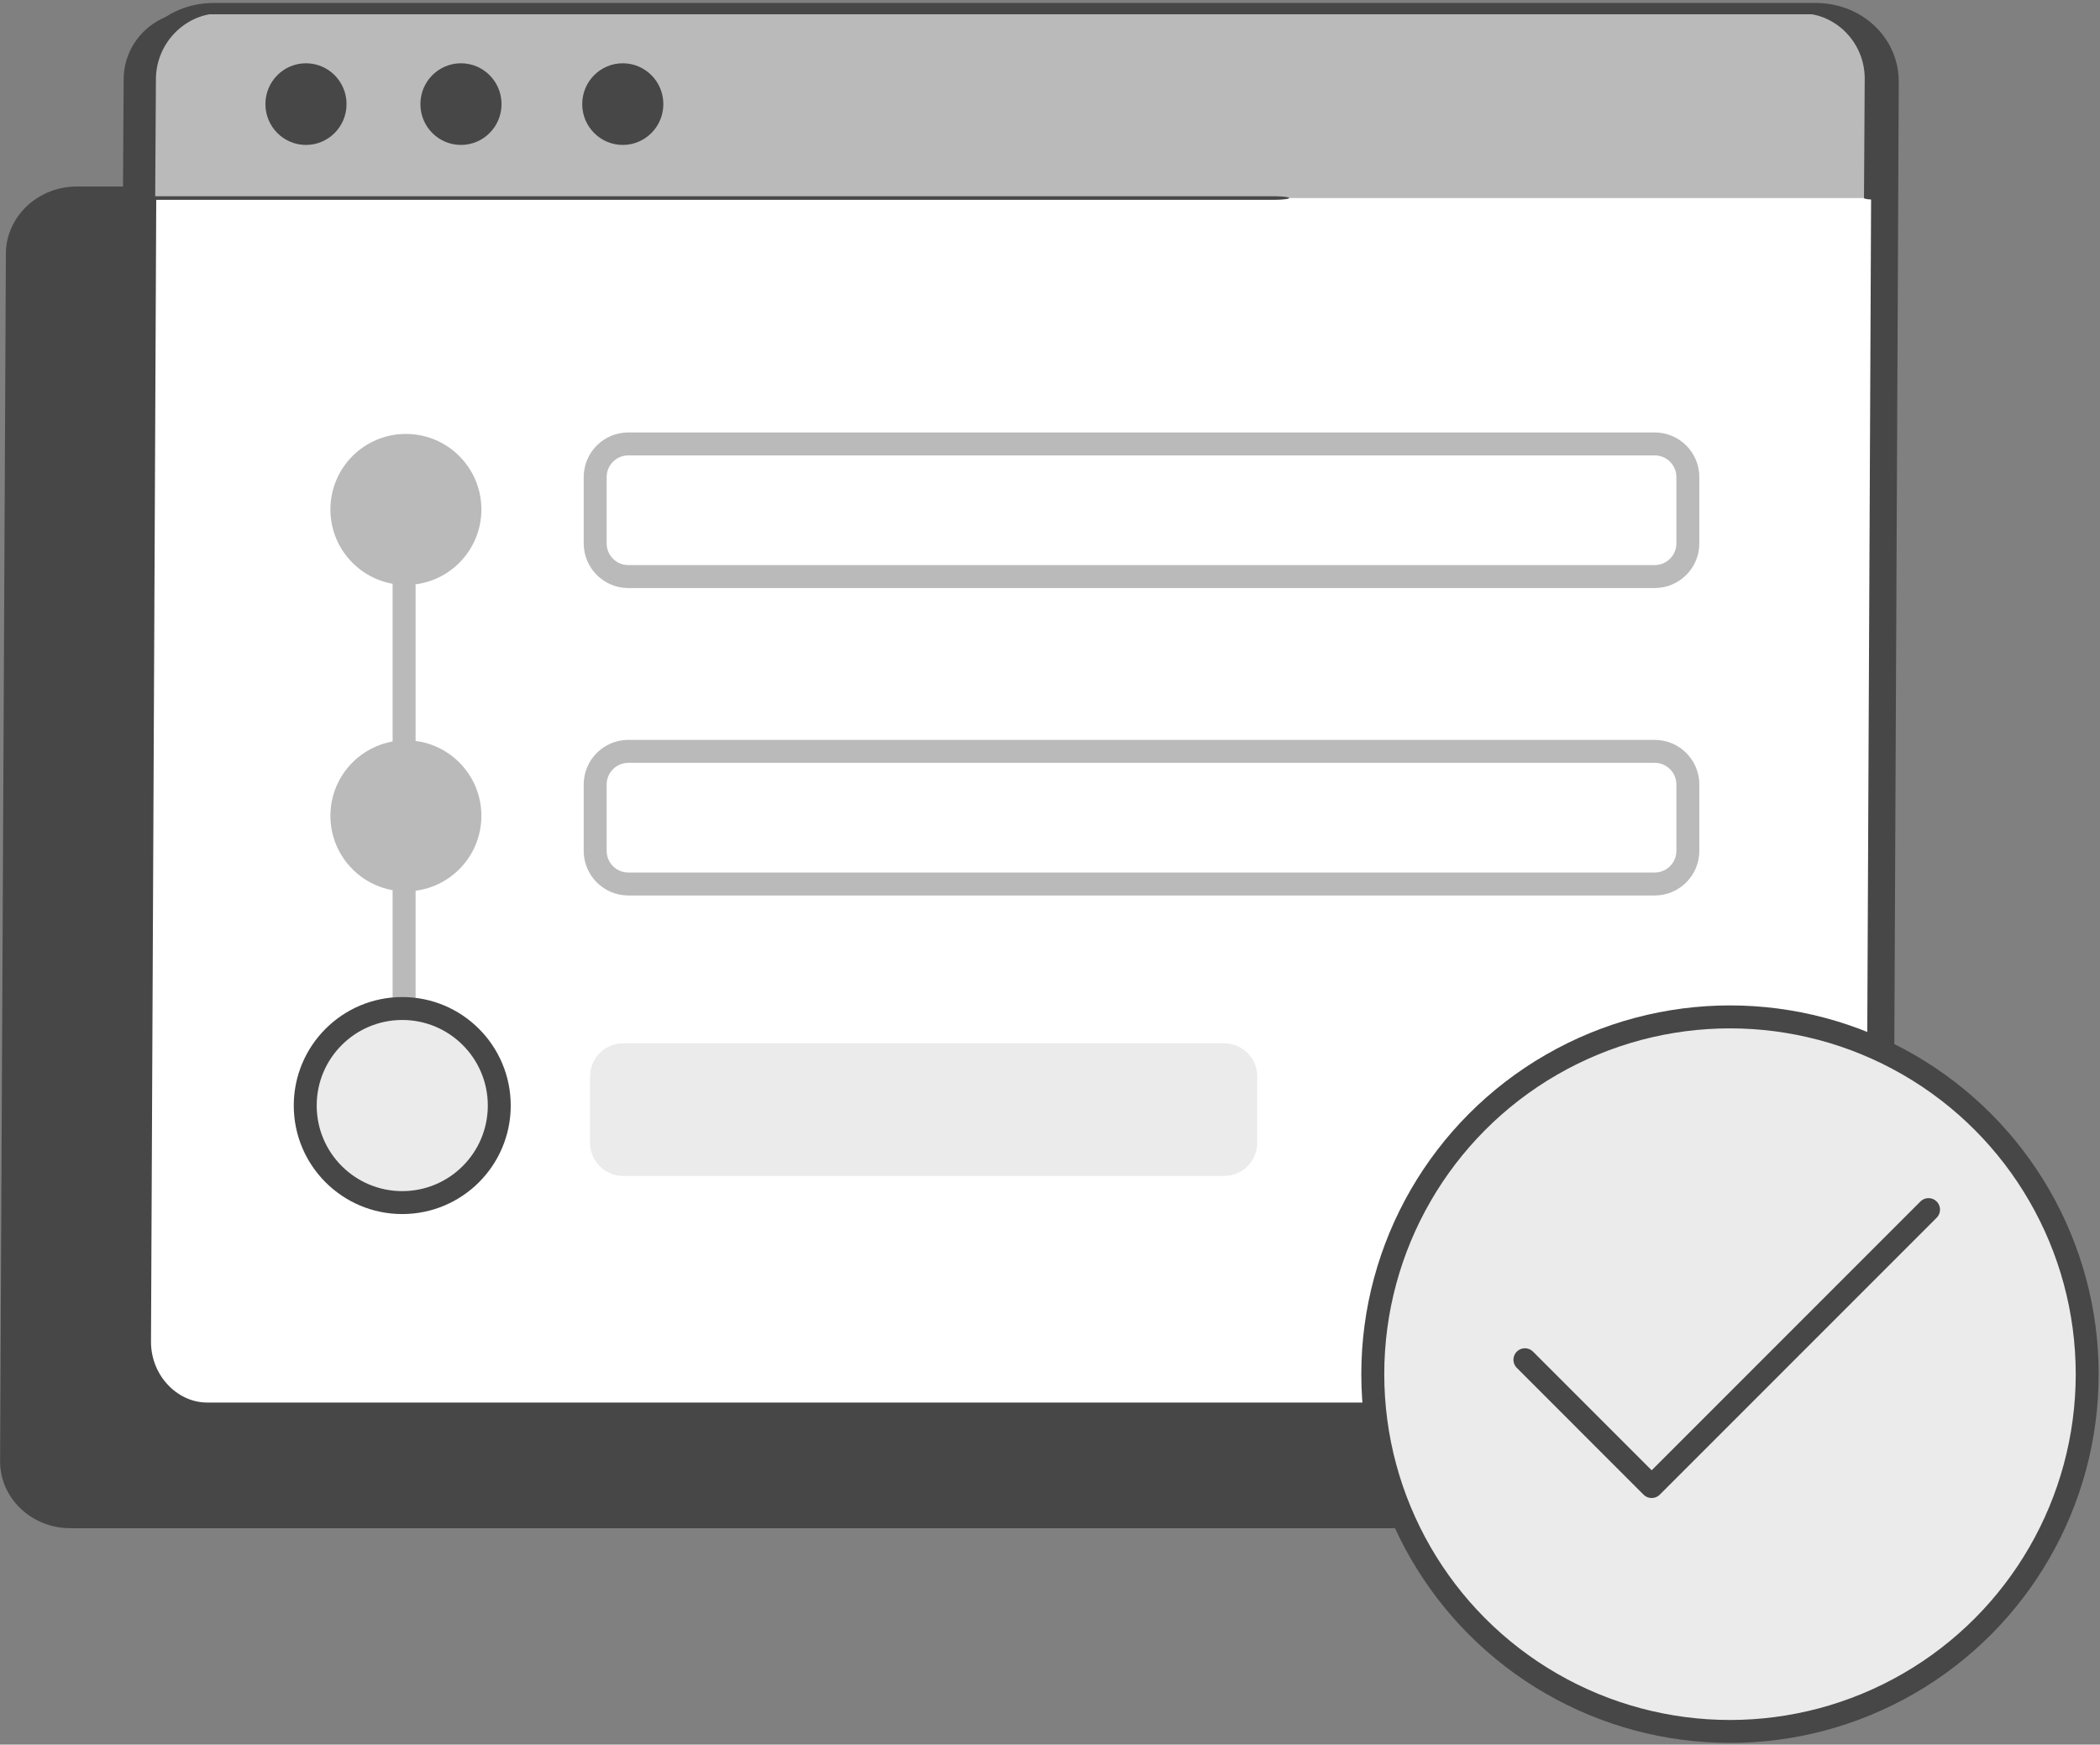 <?xml version="1.0" encoding="UTF-8" standalone="no"?>
<!DOCTYPE svg PUBLIC "-//W3C//DTD SVG 1.1//EN" "http://www.w3.org/Graphics/SVG/1.1/DTD/svg11.dtd">
<svg width="100%" height="100%" viewBox="0 0 183 152" version="1.1" xmlns="http://www.w3.org/2000/svg" xmlns:xlink="http://www.w3.org/1999/xlink" xml:space="preserve" xmlns:serif="http://www.serif.com/" style="fill-rule:evenodd;clip-rule:evenodd;stroke-linecap:round;stroke-linejoin:round;stroke-miterlimit:1.5;">
    <rect x="0" y="0" width="183" height="152" fill="#808080" stroke="none"/>
    <g transform="matrix(1,0,0,1,-616.322,-500.539)">
        <g>
            <g transform="matrix(1.32,0,-0.004,0.835,142.462,349.788)">
                <path d="M475,327.741L475,333C475,336.863 472.908,340 470.332,340L364.668,340C362.092,340 360,336.863 360,333L360,207C360,203.137 362.092,200 364.668,200L368.996,200L368.996,320.441C368.996,324.47 371.178,327.741 373.864,327.741L475,327.741Z" style="fill:rgb(71,71,71);"/>
            </g>
            <g transform="matrix(1.32,0,-0.004,0.871,154.431,327.377)">
                <path d="M475,207L475,333C475,336.863 472.93,340 470.381,340L364.619,340C362.07,340 360,336.863 360,333L360,207C360,203.137 362.07,200 364.619,200L470.381,200C472.93,200 475,203.137 475,207Z" style="fill:white;stroke:rgb(71,71,71);stroke-width:1.79px;"/>
            </g>
            <g transform="matrix(1.464,0,-0.001,0.163,89.971,462.374)">
                <path d="M368.039,340L368.039,276.365C368.039,256.751 369.807,240.826 371.986,240.826L467.726,240.826C469.905,240.826 471.673,256.751 471.673,276.365L471.673,340L368.039,340Z" style="fill:rgb(186,186,186);"/>
            </g>
            <g transform="matrix(1.414,0,0,1.423,-208.949,214.337)">
                <circle cx="602.5" cy="207.5" r="2.5" style="fill:rgb(71,71,71);"/>
            </g>
            <g transform="matrix(1.414,0,0,1.423,-195.443,214.337)">
                <circle cx="602.5" cy="207.5" r="2.5" style="fill:rgb(71,71,71);"/>
            </g>
            <g transform="matrix(1.414,0,0,1.423,-181.342,214.337)">
                <circle cx="602.5" cy="207.5" r="2.5" style="fill:rgb(71,71,71);"/>
            </g>
            <g transform="matrix(1.464,0,-0.001,0.163,89.971,462.374)">
                <path d="M435.539,340L368.039,340L368.039,276.365C368.039,256.751 369.807,240.826 371.986,240.826L467.726,240.826C469.905,240.826 471.673,256.751 471.673,276.365L471.673,340" style="fill:none;stroke:rgb(71,71,71);stroke-width:1.92px;"/>
            </g>
            <g transform="matrix(1.058,0,0,1.058,33.387,20.986)">
                <path d="M690,517.869L690,523.331C690,524.838 688.776,526.062 687.269,526.062L602.731,526.062C601.224,526.062 600,524.838 600,523.331L600,517.869C600,516.362 601.224,515.138 602.731,515.138L687.269,515.138C688.776,515.138 690,516.362 690,517.869Z" style="fill:white;stroke:rgb(186,186,186);stroke-width:1.89px;stroke-linejoin:miter;stroke-miterlimit:1;"/>
            </g>
            <g transform="matrix(1.058,0,0,1.058,33.387,-5.8)">
                <path d="M690,517.869L690,523.331C690,524.838 688.776,526.062 687.269,526.062L602.731,526.062C601.224,526.062 600,524.838 600,523.331L600,517.869C600,516.362 601.224,515.138 602.731,515.138L687.269,515.138C688.776,515.138 690,516.362 690,517.869Z" style="fill:white;stroke:rgb(186,186,186);stroke-width:1.89px;stroke-linejoin:miter;stroke-miterlimit:1;"/>
            </g>
            <g transform="matrix(0.963,0,0,0.963,127.308,81.818)">
                <path d="M544.37,526.204L544.37,483.401" style="fill:none;stroke:rgb(186,186,186);stroke-width:2.08px;stroke-miterlimit:1;"/>
            </g>
            <g transform="matrix(0.646,0,0,1.058,280.142,46.421)">
                <path d="M690,517.869L690,523.331C690,524.838 687.998,526.062 685.531,526.062L604.469,526.062C602.002,526.062 600,524.838 600,523.331L600,517.869C600,516.362 602.002,515.138 604.469,515.138L685.531,515.138C687.998,515.138 690,516.362 690,517.869Z" style="fill:rgb(235,235,235);"/>
            </g>
            <g transform="matrix(1.329,0,0,1.329,-73.626,-104.313)">
                <circle cx="545.763" cy="488.516" r="4.95" style="fill:rgb(186,186,186);"/>
            </g>
            <g transform="matrix(1.329,0,0,1.329,-73.626,-77.618)">
                <circle cx="545.763" cy="488.516" r="4.95" style="fill:rgb(186,186,186);"/>
            </g>
            <g transform="matrix(1.708,0,0,1.708,-280.788,-237.523)">
                <circle cx="545.763" cy="488.516" r="4.95" style="fill:rgb(235,235,235);stroke:rgb(71,71,71);stroke-width:1.17px;stroke-miterlimit:1;"/>
            </g>
            <g transform="matrix(0.83,0,0,0.83,250.407,107.738)">
                <circle cx="622.496" cy="617.504" r="37.504" style="fill:rgb(235,235,235);stroke:rgb(71,71,71);stroke-width:2.41px;"/>
            </g>
            <g transform="matrix(1,0,0,1,221.936,51.617)">
                <path d="M527.272,567.393L538.317,578.439L562.444,554.312" style="fill:none;stroke:rgb(71,71,71);stroke-width:2px;stroke-miterlimit:1;"/>
            </g>
        </g>
    </g>
</svg>
